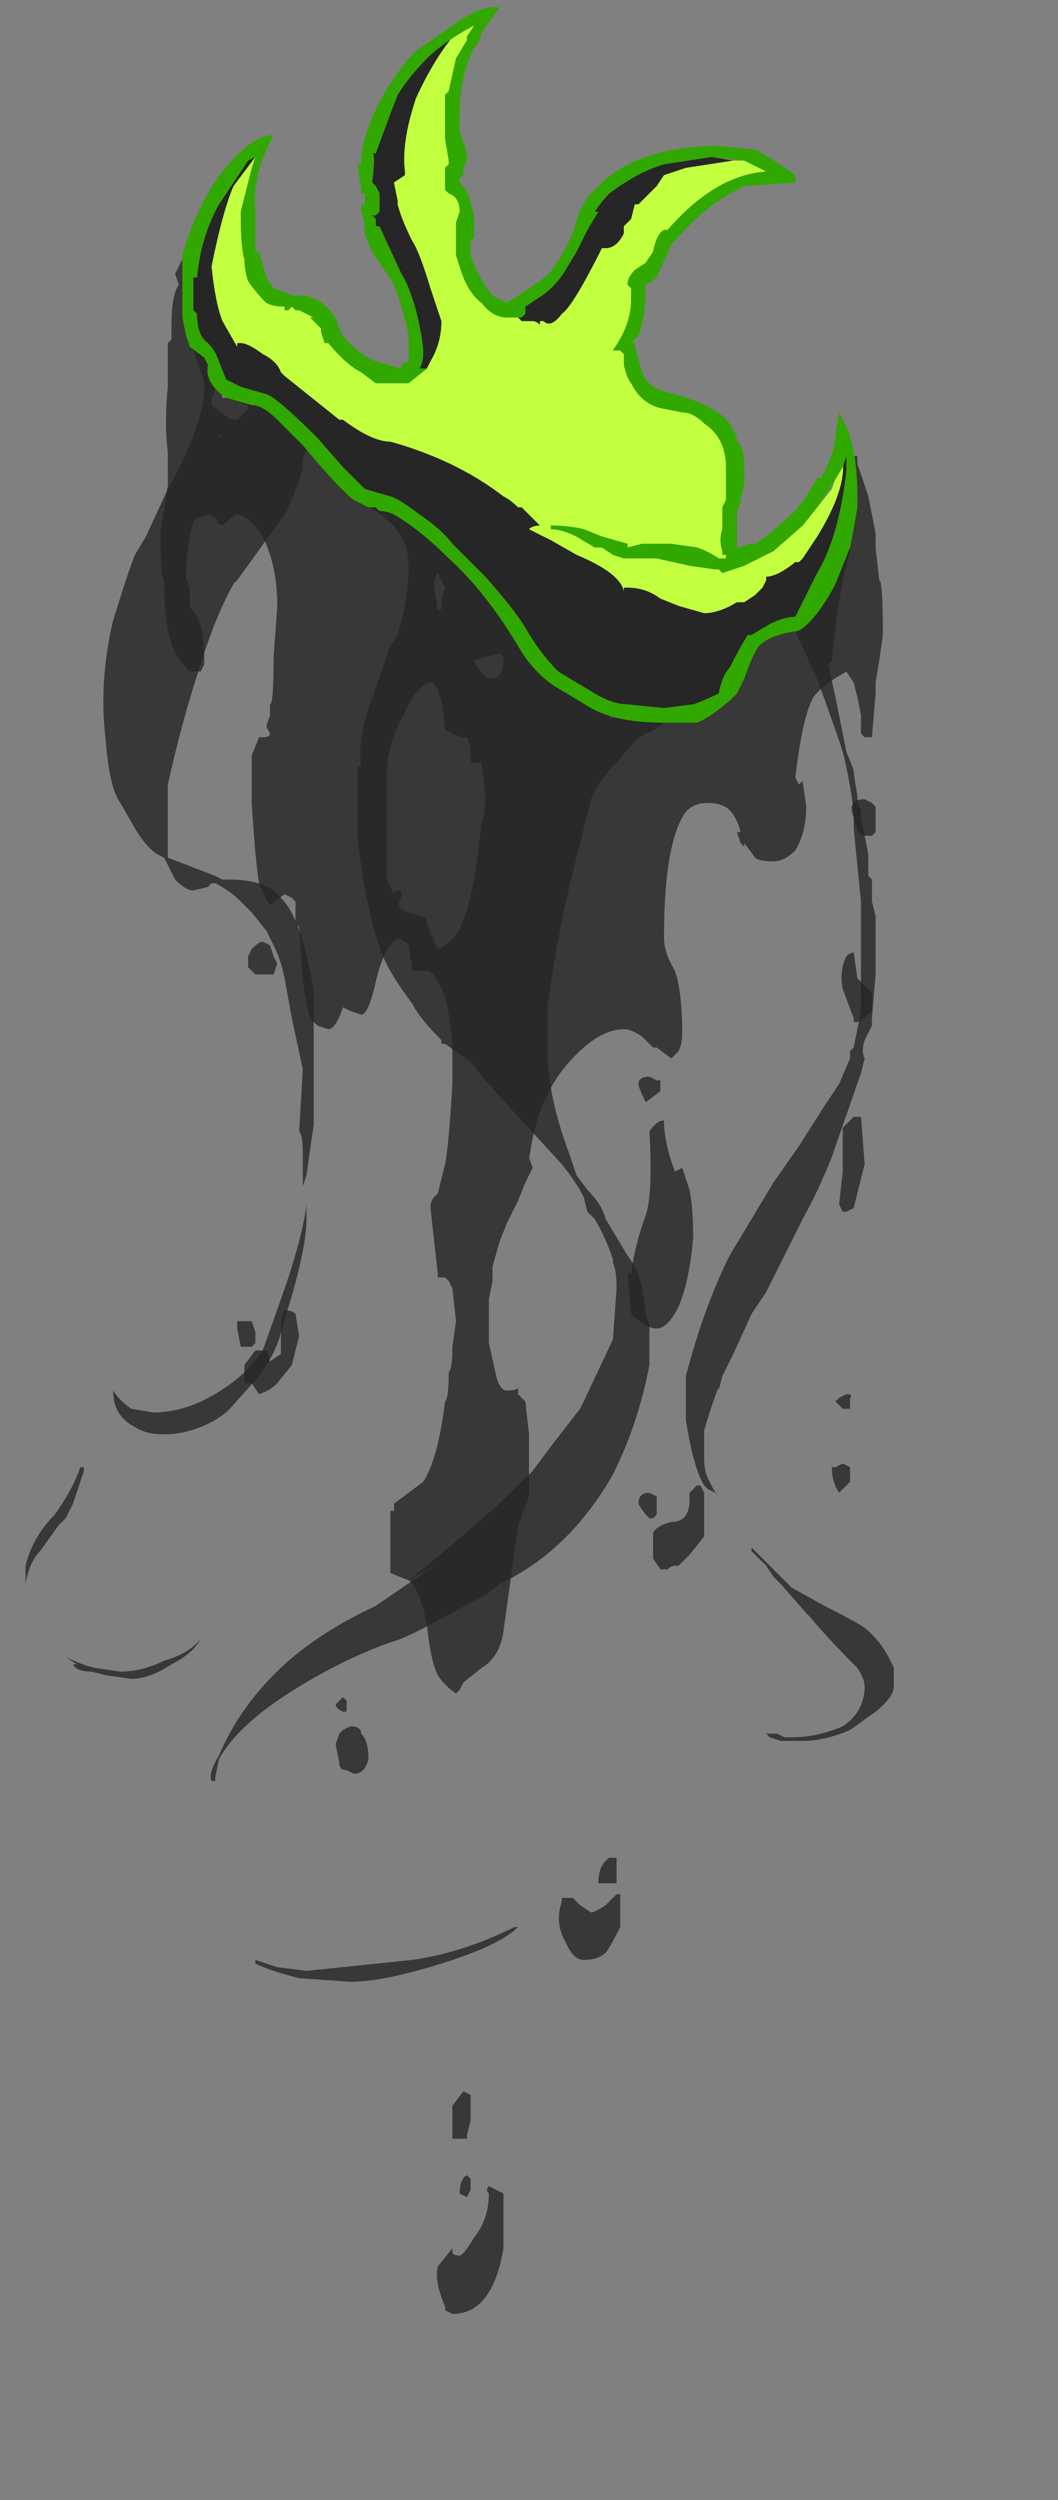 <?xml version="1.0" encoding="UTF-8" standalone="no"?>
<svg xmlns:ffdec="https://www.free-decompiler.com/flash" xmlns:xlink="http://www.w3.org/1999/xlink" ffdec:objectType="frame" height="239.75px" width="101.5px" xmlns="http://www.w3.org/2000/svg">
  <rect width="100%" height="100%" fill="#808080" stroke="none"/>
  <g transform="matrix(1.0, 0.0, 0.0, 1.0, 47.6, 34.3)">
    <use ffdec:characterId="3932" height="31.6" transform="matrix(7.0, 0.0, 0.0, 7.0, -45.15, -33.6)" width="11.9" xlink:href="#shape0"/>
  </g>
  <defs>
    <g id="shape0" transform="matrix(1.0, 0.0, 0.0, 1.0, 6.45, 4.8)">
      <path d="M1.85 -1.9 L1.75 -1.8 1.75 -1.7 Q1.65 -1.5 1.5 -1.5 L1.45 -1.5 Q1.05 -0.7 0.9 -0.6 0.75 -0.4 0.65 -0.5 L0.6 -0.5 0.6 -0.45 Q0.55 -0.5 0.5 -0.5 L0.35 -0.5 0.3 -0.55 0.35 -0.55 0.4 -0.6 0.4 -0.7 0.55 -0.8 Q0.8 -0.95 0.95 -1.2 L1.1 -1.45 1.25 -1.75 1.4 -2.0 1.35 -2.0 Q1.45 -2.15 1.55 -2.25 1.95 -2.55 2.3 -2.65 L2.95 -2.75 3.25 -2.7 2.6 -2.6 2.3 -2.5 2.2 -2.35 1.95 -2.1 1.9 -2.1 1.85 -1.9 M4.8 1.35 L4.8 1.55 Q4.7 2.45 4.4 2.95 L4.1 3.55 Q3.95 3.55 3.75 3.65 L3.5 3.8 3.45 3.8 Q3.35 3.95 3.2 4.25 3.1 4.35 3.05 4.6 2.85 4.7 2.7 4.75 L2.3 4.8 1.8 4.75 Q1.6 4.75 1.35 4.6 L0.85 4.3 Q0.6 4.05 0.4 3.7 0.25 3.45 -0.15 3.0 L-0.6 2.55 Q-0.75 2.35 -1.05 2.15 -1.3 1.95 -1.45 1.9 L-1.8 1.8 -2.1 1.5 -2.45 1.1 Q-3.0 0.55 -3.15 0.5 L-3.5 0.4 Q-3.6 0.35 -3.7 0.3 L-3.8 0.05 Q-3.85 -0.1 -3.95 -0.2 -4.1 -0.3 -4.1 -0.6 L-4.15 -0.65 -4.15 -1.1 -4.1 -1.1 Q-4.05 -1.65 -3.8 -2.1 L-3.4 -2.7 -3.3 -2.75 -3.6 -2.35 Q-3.75 -2.0 -3.9 -1.25 -3.85 -0.75 -3.75 -0.5 L-3.55 -0.15 -3.55 -0.2 -3.5 -0.2 Q-3.4 -0.2 -3.2 -0.05 -3.0 0.05 -2.95 0.2 L-2.9 0.25 -2.15 0.85 -2.1 0.85 Q-1.7 1.15 -1.45 1.15 -0.55 1.4 0.1 1.9 0.2 1.95 0.3 2.05 L0.35 2.05 0.6 2.3 Q0.5 2.3 0.45 2.35 L0.75 2.5 1.1 2.7 Q1.7 2.95 1.75 3.2 L1.75 3.15 1.8 3.15 Q2.05 3.15 2.25 3.3 L2.5 3.4 2.85 3.5 Q3.05 3.5 3.3 3.35 L3.4 3.35 3.55 3.25 3.65 3.15 3.7 3.05 3.7 3.0 Q3.85 3.0 4.1 2.8 L4.15 2.8 4.2 2.75 4.4 2.45 Q4.8 1.8 4.75 1.4 L4.8 1.35 M-0.55 -4.45 Q-0.85 -4.1 -1.1 -3.55 -1.3 -2.95 -1.25 -2.55 L-1.25 -2.5 -1.4 -2.4 -1.35 -2.15 -1.35 -2.1 Q-1.3 -1.9 -1.15 -1.6 -1.05 -1.45 -0.9 -0.95 L-0.75 -0.5 Q-0.75 -0.2 -0.9 0.05 L-0.95 0.15 -1.05 0.15 Q-1.0 0.05 -1.0 -0.05 -1.0 -0.25 -1.1 -0.65 -1.2 -1.0 -1.3 -1.15 L-1.6 -1.8 -1.65 -1.8 -1.65 -1.9 -1.7 -1.95 -1.65 -1.95 -1.6 -2.0 -1.6 -2.25 -1.65 -2.35 -1.7 -2.4 Q-1.65 -2.8 -1.7 -2.8 L-1.65 -2.8 Q-1.45 -3.35 -1.35 -3.6 -1.2 -3.85 -0.9 -4.15 L-0.55 -4.45" fill="#262626" fill-rule="evenodd" stroke="none"/>
      <path d="M1.85 -1.9 L1.9 -2.1 1.95 -2.1 2.2 -2.35 2.3 -2.5 2.6 -2.6 3.25 -2.7 3.4 -2.7 Q3.6 -2.7 3.7 -2.65 L3.65 -2.6 3.7 -2.55 Q3.0 -2.5 2.35 -1.75 L2.3 -1.75 Q2.2 -1.7 2.15 -1.45 L2.05 -1.3 1.9 -1.2 Q1.8 -1.1 1.8 -1.0 L1.85 -0.95 1.85 -0.8 Q1.85 -0.45 1.6 -0.1 L1.7 -0.1 1.75 -0.05 1.75 0.1 Q1.8 0.3 1.85 0.35 2.0 0.65 2.3 0.7 L2.55 0.75 Q2.7 0.75 2.85 0.9 3.15 1.1 3.15 1.5 L3.15 1.95 3.1 2.05 3.1 2.35 Q3.05 2.5 3.1 2.65 L3.1 2.7 3.15 2.7 3.15 2.75 3.05 2.75 Q2.9 2.65 2.75 2.6 L2.4 2.55 Q2.25 2.55 2.0 2.55 L1.8 2.6 1.8 2.55 1.45 2.45 1.2 2.35 Q1.0 2.3 0.75 2.3 L0.75 2.35 Q0.9 2.35 1.1 2.45 L1.35 2.6 1.45 2.6 1.6 2.7 1.75 2.75 2.2 2.75 2.65 2.85 3.0 2.9 3.05 2.9 3.1 2.95 3.4 2.85 3.8 2.65 4.2 2.3 4.6 1.8 4.65 1.65 Q4.7 1.4 4.75 1.3 L4.75 1.4 Q4.8 1.8 4.4 2.45 L4.2 2.75 4.15 2.8 4.1 2.8 Q3.85 3.0 3.7 3.0 L3.7 3.05 3.65 3.15 3.55 3.25 3.4 3.35 3.3 3.35 Q3.05 3.5 2.85 3.5 L2.5 3.4 2.25 3.3 Q2.05 3.15 1.8 3.15 L1.75 3.15 1.75 3.2 Q1.7 2.95 1.1 2.7 L0.75 2.5 0.45 2.35 Q0.5 2.3 0.6 2.3 L0.35 2.05 0.3 2.05 Q0.2 1.95 0.1 1.9 -0.55 1.4 -1.45 1.15 -1.7 1.15 -2.1 0.85 L-2.15 0.85 -2.9 0.25 -2.95 0.2 Q-3.0 0.05 -3.2 -0.05 -3.4 -0.2 -3.5 -0.2 L-3.55 -0.2 -3.55 -0.15 -3.75 -0.5 Q-3.85 -0.75 -3.9 -1.25 -3.75 -2.0 -3.6 -2.35 L-3.3 -2.75 -3.35 -2.6 -3.5 -2.0 -3.5 -1.95 Q-3.5 -1.5 -3.45 -1.35 -3.45 -1.2 -3.4 -1.05 -3.3 -0.9 -3.15 -0.75 -3.05 -0.7 -2.9 -0.7 L-2.9 -0.65 -2.85 -0.65 -2.8 -0.7 -2.75 -0.65 -2.7 -0.65 -2.5 -0.55 -2.55 -0.55 -2.4 -0.4 -2.4 -0.35 -2.35 -0.2 -2.3 -0.2 Q-2.05 0.1 -1.85 0.2 L-1.65 0.35 -1.2 0.35 Q-1.15 0.3 -0.95 0.15 L-0.9 0.05 Q-0.75 -0.2 -0.75 -0.5 L-0.9 -0.95 Q-1.05 -1.45 -1.15 -1.6 -1.3 -1.9 -1.35 -2.1 L-1.35 -2.15 -1.4 -2.4 -1.25 -2.5 -1.25 -2.55 Q-1.3 -2.95 -1.1 -3.55 -0.85 -4.1 -0.55 -4.45 L-0.35 -4.6 -0.3 -4.55 -0.4 -4.4 -0.4 -4.35 -0.55 -4.1 -0.65 -3.65 -0.7 -3.6 -0.7 -3.3 Q-0.7 -3.15 -0.7 -3.0 L-0.65 -2.7 -0.65 -2.65 -0.7 -2.6 -0.7 -2.3 -0.65 -2.25 Q-0.5 -2.2 -0.5 -2.0 L-0.55 -1.85 -0.55 -1.4 -0.5 -1.25 Q-0.4 -0.9 -0.2 -0.75 -0.1 -0.65 0.0 -0.6 L0.15 -0.6 0.25 -0.55 0.3 -0.55 0.35 -0.5 0.5 -0.5 Q0.55 -0.5 0.6 -0.45 L0.6 -0.5 0.65 -0.5 Q0.75 -0.4 0.9 -0.6 1.05 -0.7 1.45 -1.5 L1.5 -1.5 Q1.65 -1.5 1.75 -1.7 L1.75 -1.8 1.85 -1.9" fill="#c1ff3f" fill-rule="evenodd" stroke="none"/>
      <path d="M3.9 16.8 L3.8 16.7 3.7 16.55 3.5 16.35 3.5 16.3 4.05 16.85 4.5 17.1 Q4.9 17.3 5.05 17.4 5.3 17.6 5.45 17.95 L5.45 18.2 Q5.45 18.35 5.2 18.55 L4.85 18.8 Q4.5 18.95 4.2 18.95 L3.9 18.95 3.75 18.9 3.7 18.85 3.85 18.85 3.95 18.9 4.05 18.9 Q4.4 18.9 4.75 18.75 5.05 18.55 5.05 18.2 5.05 18.1 4.95 17.95 4.55 17.55 4.3 17.25 L4.25 17.2 3.9 16.8 M4.9 6.1 L4.9 6.1 M4.8 2.5 L4.85 2.65 Q4.7 3.15 4.6 4.15 L4.55 4.2 4.65 4.65 4.8 5.4 4.9 5.65 Q4.9 5.7 4.95 6.0 L4.95 6.1 5.0 6.2 5.0 6.3 5.1 6.8 5.1 7.1 5.15 7.15 5.15 7.45 5.2 7.65 5.2 8.45 5.15 9.05 5.15 9.15 5.05 9.35 Q5.0 9.5 5.05 9.6 L5.0 9.8 4.6 10.95 Q4.4 11.45 4.2 11.8 L3.7 12.8 3.5 13.1 3.25 13.65 3.1 13.95 3.05 14.15 3.05 14.1 Q2.95 14.35 2.85 14.7 L2.85 15.05 Q2.85 15.25 2.9 15.35 L2.95 15.45 Q3.0 15.55 3.05 15.6 L3.0 15.55 2.9 15.5 2.85 15.45 Q2.7 15.2 2.6 14.55 L2.6 13.95 Q2.85 13.0 3.2 12.3 L3.8 11.3 4.15 10.8 4.5 10.25 4.7 9.95 4.85 9.6 4.85 9.5 4.9 9.45 5.0 8.95 5.0 7.45 4.9 6.45 4.9 6.2 Q4.8 5.5 4.7 5.25 L4.65 5.1 4.4 4.4 4.1 3.75 4.0 3.6 Q4.25 3.55 4.45 3.15 L4.45 3.3 4.5 3.3 4.6 3.05 Q4.7 2.65 4.8 2.5" fill="#262626" fill-opacity="0.8" fill-rule="evenodd" stroke="none"/>
      <path d="M0.25 21.5 L0.3 21.5 Q0.05 21.75 -0.75 22.0 -1.55 22.25 -2.0 22.25 L-2.7 22.2 Q-3.1 22.1 -3.3 22.0 L-3.3 21.95 -3.0 22.05 -2.6 22.1 -1.15 21.95 Q-0.45 21.85 0.25 21.5 M2.05 5.15 L1.9 5.25 1.65 5.55 Q1.4 5.8 1.3 6.05 L1.05 7.05 Q0.85 7.85 0.7 8.9 L0.7 9.45 Q0.7 10.1 1.0 10.9 L1.1 11.2 1.25 11.4 Q1.45 11.6 1.5 11.8 L1.8 12.3 Q1.95 12.5 2.0 12.75 L2.05 13.1 2.1 13.25 2.1 13.8 Q1.95 14.6 1.6 15.3 1.0 16.35 0.05 16.8 L-0.15 16.95 -0.8 17.3 Q-1.25 17.55 -1.45 17.6 -2.15 17.85 -2.85 18.3 -3.55 18.75 -3.8 19.2 L-3.85 19.45 -3.85 19.5 -3.9 19.5 Q-3.95 19.4 -3.8 19.15 -3.5 18.45 -2.9 17.9 -2.4 17.45 -1.65 17.1 L-0.85 16.55 -1.2 16.75 Q-0.45 16.15 0.15 15.6 L0.5 15.25 0.8 14.85 1.15 14.4 1.2 14.3 1.6 13.45 1.65 12.75 Q1.65 12.5 1.6 12.4 L1.6 12.35 Q1.5 12.05 1.35 11.8 L1.25 11.7 1.2 11.5 Q1.1 11.3 0.9 11.05 L0.35 10.45 -0.15 9.9 -0.35 9.65 -0.7 9.4 -0.75 9.4 -0.75 9.35 Q-1.05 9.05 -1.15 8.85 -1.45 8.45 -1.55 8.2 -1.75 7.75 -1.9 6.6 L-1.9 5.6 -1.85 5.6 Q-1.9 5.25 -1.75 4.8 L-1.45 3.95 -1.35 3.8 Q-1.2 3.25 -1.2 2.9 -1.2 2.6 -1.3 2.45 L-1.4 2.3 -1.65 2.1 -1.9 1.95 -1.85 1.95 Q-2.0 1.9 -1.85 1.9 -1.75 1.9 -1.55 2.05 -1.25 2.15 -0.8 2.5 -0.5 2.75 -0.4 2.9 L-0.35 2.85 Q0.1 3.7 0.65 4.2 1.15 4.7 1.6 4.8 L1.55 4.95 1.85 4.9 2.35 4.95 Q2.2 5.1 2.05 5.15" fill="#262626" fill-opacity="0.8" fill-rule="evenodd" stroke="none"/>
      <path d="M-4.05 17.55 Q-4.15 17.75 -4.45 17.9 -4.75 18.1 -5.0 18.1 L-5.35 18.05 -5.55 18.0 Q-5.75 18.0 -5.8 17.9 L-5.75 17.9 -5.9 17.8 Q-5.7 17.9 -5.5 17.95 L-5.15 18.0 Q-4.85 18.0 -4.55 17.85 -4.2 17.75 -4.05 17.55 M-5.7 15.2 L-5.65 15.2 -5.65 15.25 -5.8 15.7 -5.9 15.9 -6.0 16.0 -6.25 16.35 Q-6.4 16.5 -6.45 16.8 L-6.45 16.55 Q-6.35 16.15 -6.05 15.85 -5.8 15.5 -5.7 15.2 M-3.2 13.6 L-2.95 12.9 Q-2.65 12.05 -2.6 11.6 L-2.6 11.8 Q-2.6 12.15 -2.8 12.85 L-2.95 13.35 Q-3.0 13.6 -3.25 13.95 L-3.65 14.4 Q-3.8 14.55 -4.05 14.65 -4.3 14.75 -4.55 14.75 -4.8 14.75 -4.95 14.65 -5.25 14.5 -5.25 14.15 -5.15 14.3 -5.0 14.4 L-4.7 14.45 Q-4.2 14.45 -3.7 14.1 -3.4 13.9 -3.2 13.6 M-3.8 1.1 L-3.75 1.05 -3.8 1.05 -3.8 1.1 M-4.1 -0.15 L-4.0 -0.15 -3.9 0.0 -3.75 0.55 -3.55 0.55 Q-3.5 0.55 -3.45 0.6 L-3.45 0.55 -3.3 0.6 Q-3.05 0.7 -3.0 0.75 L-2.55 1.1 -2.65 1.4 -2.65 1.45 Q-2.65 1.65 -2.9 2.15 L-3.55 3.05 -3.6 3.1 Q-3.85 3.55 -4.05 4.2 -4.3 4.95 -4.5 5.85 L-4.5 6.85 -3.85 7.1 -3.75 7.15 -3.65 7.15 Q-3.15 7.15 -2.95 7.4 -2.65 7.7 -2.5 8.7 L-2.5 10.5 -2.6 11.2 -2.65 11.35 -2.65 10.9 Q-2.65 10.65 -2.7 10.6 L-2.65 9.75 -2.8 9.05 -2.9 8.5 Q-2.95 8.25 -3.05 8.05 L-3.15 7.85 -3.35 7.6 -3.5 7.45 Q-3.65 7.3 -3.85 7.2 L-3.9 7.2 -3.95 7.25 -4.15 7.3 Q-4.25 7.3 -4.4 7.15 L-4.55 6.85 -4.65 6.8 Q-4.8 6.7 -4.95 6.45 L-5.15 6.1 Q-5.3 5.9 -5.35 5.25 -5.45 4.45 -5.25 3.6 -5.05 2.95 -4.95 2.7 L-4.8 2.45 -4.5 1.8 Q-4.0 0.9 -4.0 0.4 -4.0 0.3 -4.1 0.05 L-4.2 -0.25 -4.1 -0.1 -4.1 -0.15" fill="#262626" fill-opacity="0.8" fill-rule="evenodd" stroke="none"/>
      <path d="M1.65 20.8 L1.65 20.9 1.4 20.9 Q1.4 20.65 1.55 20.55 L1.65 20.55 1.65 20.8 M1.05 21.1 L1.15 21.2 1.3 21.3 Q1.35 21.3 1.5 21.2 L1.65 21.05 1.7 21.05 1.7 21.5 Q1.55 21.8 1.5 21.85 1.4 21.95 1.2 21.95 1.05 21.95 0.95 21.7 0.8 21.45 0.9 21.15 L0.9 21.1 1.05 21.1 M2.75 15.55 L2.75 15.55 M2.75 15.45 L2.8 15.45 2.85 15.55 2.85 16.15 2.65 16.4 2.5 16.55 2.45 16.55 Q2.4 16.55 2.35 16.6 L2.25 16.6 2.15 16.45 2.15 16.1 Q2.2 16.0 2.4 15.95 2.65 15.95 2.65 15.65 2.65 15.6 2.65 15.55 L2.75 15.45 M1.95 15.7 Q1.95 15.55 2.1 15.55 L2.2 15.6 2.2 15.85 2.15 15.9 2.1 15.9 Q2.0 15.8 1.95 15.7 M4.75 15.15 L4.85 15.2 4.85 15.4 4.7 15.55 Q4.6 15.4 4.6 15.2 L4.65 15.2 4.75 15.15 M4.65 14.3 L4.7 14.25 4.8 14.2 Q4.9 14.2 4.85 14.25 L4.85 14.4 4.75 14.4 4.65 14.3 M2.1 10.6 Q2.2 10.45 2.3 10.45 2.3 10.75 2.45 11.15 L2.55 11.1 2.65 11.4 Q2.7 11.65 2.7 12.05 2.65 12.65 2.5 13.0 2.35 13.3 2.2 13.3 2.05 13.3 1.85 13.1 L1.8 12.55 1.85 12.55 Q1.9 12.15 2.05 11.75 2.15 11.45 2.1 10.6 M1.95 9.95 Q1.95 9.85 2.1 9.85 L2.2 9.9 2.25 9.9 2.25 10.05 2.05 10.2 Q1.95 10.0 1.95 9.95 M4.75 10.55 Q4.85 10.45 4.9 10.4 L5.0 10.4 5.05 11.05 4.9 11.65 4.8 11.7 4.75 11.7 4.7 11.6 4.75 11.15 4.75 10.55 M4.9 8.15 L4.95 8.5 5.15 8.7 5.15 8.95 Q5.0 9.1 4.95 9.1 L4.9 9.1 4.9 9.05 4.75 8.65 Q4.7 8.4 4.8 8.2 4.85 8.15 4.9 8.15 M4.9 6.3 Q4.8 6.05 5.05 6.05 L5.15 6.1 5.2 6.15 5.2 6.5 5.15 6.55 5.05 6.55 Q4.95 6.55 4.9 6.3 M-0.1 25.05 L0.1 25.15 0.1 25.9 Q-0.05 26.8 -0.6 26.8 L-0.7 26.75 -0.7 26.7 Q-0.85 26.35 -0.8 26.15 L-0.6 25.9 -0.6 25.95 Q-0.6 26.0 -0.5 26.0 -0.45 26.0 -0.3 25.75 -0.1 25.5 -0.1 25.15 -0.15 25.1 -0.1 25.05 M-0.35 24.95 L-0.35 25.1 -0.4 25.2 -0.5 25.15 Q-0.5 24.95 -0.4 24.9 L-0.35 24.95 M-0.6 23.95 L-0.45 23.75 -0.35 23.8 -0.35 24.15 -0.4 24.35 -0.4 24.4 Q-0.45 24.4 -0.5 24.4 L-0.6 24.4 -0.6 23.95 M-2.15 19.25 L-2.2 19.0 -2.15 18.85 -2.1 18.8 -2.0 18.75 Q-1.85 18.75 -1.85 18.85 -1.75 18.95 -1.75 19.2 -1.8 19.4 -1.95 19.4 L-2.05 19.35 Q-2.15 19.35 -2.15 19.25 M-2.05 18.4 L-2.05 18.55 -2.1 18.55 Q-2.2 18.5 -2.2 18.45 L-2.1 18.35 -2.05 18.4 M-2.95 13.2 L-2.9 13.05 Q-2.8 13.05 -2.75 13.1 L-2.7 13.4 -2.8 13.8 -3.0 14.05 Q-3.1 14.15 -3.25 14.2 L-3.35 14.05 -3.45 14.05 -3.45 13.8 -3.3 13.6 -3.15 13.6 -3.1 13.75 -2.95 13.65 -2.95 13.2 M-3.55 13.2 L-3.35 13.2 -3.3 13.35 -3.3 13.5 -3.35 13.55 -3.5 13.55 -3.55 13.3 -3.55 13.2 M-3.2 8.0 L-3.1 8.05 -3.05 8.2 -3.0 8.3 -3.05 8.45 -3.3 8.45 -3.4 8.35 -3.4 8.2 -3.35 8.1 Q-3.25 8.0 -3.2 8.0 M-0.9 4.45 Q-1.05 4.45 -1.25 4.85 -1.5 5.3 -1.5 5.7 L-1.5 7.15 -1.4 7.35 Q-1.4 7.3 -1.3 7.3 L-1.3 7.4 Q-1.4 7.55 -1.2 7.6 L-1.05 7.65 Q-0.95 7.65 -0.95 7.75 L-0.85 8.0 -0.8 8.1 Q-0.55 8.0 -0.45 7.7 -0.3 7.35 -0.2 6.35 -0.15 6.3 -0.15 5.95 L-0.2 5.55 -0.35 5.55 -0.35 5.35 -0.4 5.2 -0.5 5.2 -0.7 5.1 -0.75 4.7 -0.8 4.55 Q-0.85 4.45 -0.9 4.45 M-0.15 4.1 L-0.3 4.15 Q-0.25 4.3 -0.1 4.4 0.1 4.4 0.1 4.15 L0.1 4.1 0.05 4.05 -0.15 4.1 M-3.5 0.8 L-3.4 0.7 -3.4 0.65 -3.7 0.55 -3.85 0.4 -3.85 0.45 -3.9 0.55 -3.9 0.65 -3.7 0.8 Q-3.65 0.85 -3.55 0.85 L-3.5 0.8 M-0.8 2.95 Q-0.85 3.0 -0.85 3.15 L-0.8 3.45 -0.75 3.45 -0.75 3.3 -0.7 3.15 -0.8 2.95 M-4.25 -0.35 L-4.25 -0.35 M-4.3 -0.55 L-4.3 -0.55 M-4.5 -0.2 L-4.45 -0.25 -4.45 -0.45 Q-4.45 -0.85 -4.35 -1.0 L-4.4 -1.15 -4.3 -1.35 -4.3 -1.4 -4.2 -1.7 -4.15 -1.4 -4.15 -0.65 -4.1 -0.6 Q-4.1 -0.3 -3.95 -0.2 -3.85 -0.1 -3.8 0.05 L-3.7 0.3 Q-3.6 0.35 -3.5 0.4 L-3.15 0.5 Q-3.0 0.55 -2.45 1.1 L-2.1 1.5 -1.8 1.8 -1.45 1.9 Q-1.3 1.95 -1.05 2.15 -0.75 2.35 -0.6 2.55 L-0.15 3.0 Q0.25 3.45 0.4 3.7 0.6 4.05 0.85 4.3 L1.35 4.6 Q1.6 4.75 1.8 4.75 L2.3 4.8 2.7 4.75 Q2.85 4.7 3.05 4.6 3.1 4.35 3.2 4.25 3.35 3.95 3.45 3.8 L3.5 3.8 3.75 3.65 Q3.95 3.55 4.1 3.55 L4.4 2.95 Q4.7 2.45 4.8 1.55 L4.8 0.95 Q4.85 1.1 4.9 1.3 L4.9 1.35 4.95 1.35 4.95 1.45 5.1 1.9 5.2 2.4 5.2 2.6 5.25 3.05 Q5.3 3.05 5.3 3.8 L5.25 4.15 5.2 4.45 5.2 4.6 5.15 5.2 5.05 5.2 5.0 5.15 5.0 4.9 4.95 4.65 4.9 4.45 4.8 4.3 Q4.45 4.5 4.35 4.65 4.2 4.9 4.1 5.75 L4.15 5.85 4.2 5.8 4.25 6.15 Q4.25 6.5 4.1 6.75 3.95 6.9 3.8 6.9 3.6 6.9 3.55 6.85 L3.4 6.65 3.4 6.7 3.35 6.65 3.3 6.5 3.35 6.5 Q3.3 6.3 3.2 6.2 3.1 6.1 2.9 6.1 2.65 6.1 2.55 6.3 2.3 6.75 2.3 7.95 2.3 8.15 2.45 8.4 2.55 8.7 2.55 9.25 2.55 9.4 2.5 9.5 L2.4 9.6 2.2 9.45 2.15 9.45 2.0 9.3 Q1.85 9.2 1.75 9.2 1.4 9.2 1.0 9.65 0.55 10.15 0.45 11.0 L0.45 10.95 0.5 11.1 0.4 11.3 0.3 11.55 0.15 11.85 0.05 12.1 -0.05 12.45 -0.05 12.65 -0.1 12.9 -0.1 13.5 0.0 13.95 Q0.05 14.15 0.15 14.15 0.3 14.15 0.3 14.1 L0.3 14.2 0.4 14.3 0.45 14.75 0.45 15.6 0.3 16.0 0.1 17.45 Q0.05 17.8 -0.2 17.95 L-0.45 18.15 -0.5 18.25 -0.55 18.3 Q-0.7 18.2 -0.8 18.05 -0.9 17.85 -0.95 17.35 -1.05 16.85 -1.2 16.75 L-1.45 16.65 -1.45 15.8 -1.4 15.8 -1.4 15.7 -1.0 15.4 Q-0.8 15.1 -0.7 14.3 -0.65 14.25 -0.65 13.9 -0.6 13.85 -0.6 13.55 L-0.55 13.2 -0.6 12.75 -0.65 12.65 -0.7 12.6 -0.8 12.6 -0.8 12.55 -0.9 11.65 Q-0.9 11.55 -0.85 11.5 L-0.8 11.45 -0.7 11.05 Q-0.65 10.8 -0.6 9.95 L-0.6 9.6 Q-0.6 9.15 -0.7 8.75 -0.85 8.4 -0.95 8.4 L-1.15 8.4 -1.2 8.05 -1.25 8.0 -1.35 7.95 Q-1.55 8.1 -1.65 8.55 -1.75 9.0 -1.85 9.0 L-2.0 8.95 -2.1 8.9 Q-2.2 9.2 -2.3 9.2 L-2.45 9.15 -2.55 9.05 Q-2.6 8.85 -2.65 8.55 L-2.7 7.8 -2.75 7.75 -2.75 7.45 -2.8 7.4 -2.9 7.35 -3.1 7.5 Q-3.2 7.35 -3.25 7.2 -3.3 6.9 -3.35 6.1 L-3.35 5.45 -3.25 5.2 -3.2 5.2 Q-3.1 5.2 -3.1 5.15 L-3.15 5.05 -3.1 4.9 -3.1 4.75 Q-3.05 4.75 -3.05 4.1 L-3.0 3.4 Q-3.0 2.85 -3.2 2.45 -3.4 2.15 -3.55 2.15 -3.6 2.15 -3.75 2.3 L-3.85 2.25 -3.8 2.25 Q-3.9 2.15 -3.95 2.15 L-4.1 2.2 -4.15 2.25 Q-4.25 2.6 -4.25 3.0 L-4.2 3.2 -4.2 3.4 -4.1 3.55 Q-4.0 3.7 -4.0 4.2 L-4.05 4.3 -4.2 4.3 Q-4.35 4.15 -4.4 4.05 -4.55 3.75 -4.55 3.05 -4.6 3.0 -4.6 2.4 L-4.5 1.75 -4.5 1.3 Q-4.55 0.9 -4.5 0.4 L-4.5 -0.2" fill="#262626" fill-opacity="0.8" fill-rule="evenodd" stroke="none"/>
      <path d="M0.05 -4.8 Q-0.1 -4.6 -0.2 -4.45 L-0.25 -4.3 -0.3 -4.25 Q-0.5 -3.85 -0.5 -3.35 L-0.5 -3.1 -0.45 -2.95 Q-0.4 -2.85 -0.4 -2.7 L-0.45 -2.6 -0.45 -2.5 -0.5 -2.45 -0.5 -2.4 Q-0.4 -2.3 -0.35 -2.15 -0.35 -2.1 -0.3 -1.95 L-0.3 -1.65 -0.35 -1.6 -0.35 -1.4 Q-0.25 -1.1 -0.05 -0.85 0.05 -0.8 0.15 -0.75 L0.45 -0.95 Q0.7 -1.1 0.8 -1.25 1.0 -1.55 1.1 -1.85 1.1 -1.95 1.25 -2.2 L1.45 -2.4 Q2.0 -2.9 3.05 -2.9 L3.55 -2.85 Q3.75 -2.75 4.1 -2.5 L4.1 -2.4 3.4 -2.35 Q3.2 -2.25 3.05 -2.15 2.75 -1.95 2.45 -1.6 L2.4 -1.55 2.2 -1.1 Q2.15 -1.05 2.05 -1.0 2.05 -0.55 1.95 -0.3 L1.85 -0.2 1.9 -0.2 1.9 -0.15 2.0 0.2 2.05 0.3 2.15 0.4 Q2.25 0.45 2.45 0.5 3.15 0.7 3.25 1.0 3.3 1.05 3.3 1.15 L3.35 1.2 Q3.4 1.3 3.4 1.5 L3.4 1.75 3.35 1.95 3.35 2.0 3.3 2.1 3.3 2.6 3.35 2.6 3.45 2.55 3.55 2.55 3.7 2.45 4.1 2.1 4.25 1.9 4.4 1.65 4.45 1.65 Q4.65 1.3 4.65 1.05 L4.7 0.75 4.8 0.95 Q4.95 1.3 4.95 1.9 L4.95 2.05 4.9 2.35 4.85 2.6 4.65 3.1 Q4.55 3.3 4.4 3.5 4.2 3.75 4.1 3.75 3.75 3.8 3.6 3.95 3.5 4.1 3.4 4.4 L3.3 4.6 3.2 4.7 Q2.9 4.95 2.75 5.0 L2.3 5.0 Q1.65 5.0 1.3 4.8 L0.8 4.5 Q0.5 4.3 0.3 3.95 -0.15 3.2 -0.65 2.75 -1.05 2.35 -1.4 2.15 -1.5 2.1 -1.6 2.1 L-1.65 2.05 -1.75 2.05 -1.95 1.95 Q-2.15 1.8 -2.65 1.2 L-3.0 0.85 Q-3.2 0.65 -3.35 0.65 L-3.7 0.55 Q-4.0 0.35 -3.95 0.1 L-4.0 0.0 -4.2 -0.15 -4.25 -0.3 -4.3 -0.55 -4.3 -1.4 Q-4.1 -2.1 -3.75 -2.55 -3.35 -3.05 -3.05 -3.05 L-3.1 -2.95 Q-3.35 -2.45 -3.3 -2.0 L-3.3 -1.45 -3.25 -1.45 -3.15 -1.1 -3.05 -0.95 -2.9 -0.9 -2.8 -0.85 -2.6 -0.85 Q-2.25 -0.75 -2.15 -0.4 L-2.1 -0.3 Q-1.9 -0.05 -1.65 0.05 L-1.3 0.15 -1.3 0.1 -1.2 0.05 -1.2 -0.3 Q-1.35 -1.0 -1.5 -1.15 L-1.7 -1.45 Q-1.75 -1.55 -1.8 -1.7 L-1.8 -1.8 -1.85 -2.05 -1.85 -2.1 -1.8 -2.1 -1.8 -2.25 -1.85 -2.25 -1.85 -2.3 -1.9 -2.65 -1.85 -2.65 -1.85 -2.7 Q-1.85 -2.95 -1.65 -3.4 -1.4 -3.9 -1.1 -4.2 L-0.6 -4.55 Q-0.25 -4.8 -0.05 -4.8 L0.05 -4.8 M2.3 -2.65 Q1.95 -2.55 1.55 -2.25 1.45 -2.15 1.35 -2.0 L1.4 -2.0 1.25 -1.75 1.1 -1.45 0.95 -1.2 Q0.8 -0.95 0.55 -0.8 L0.4 -0.7 0.4 -0.6 0.35 -0.55 0.15 -0.55 Q-0.05 -0.55 -0.2 -0.75 -0.4 -0.9 -0.5 -1.25 L-0.55 -1.4 -0.55 -1.85 -0.5 -2.0 Q-0.5 -2.2 -0.65 -2.25 L-0.7 -2.3 -0.7 -2.6 -0.65 -2.65 -0.65 -2.7 -0.7 -3.0 Q-0.7 -3.15 -0.7 -3.3 L-0.7 -3.6 -0.65 -3.65 -0.55 -4.1 -0.4 -4.35 -0.4 -4.4 -0.3 -4.55 Q-0.6 -4.4 -0.9 -4.15 -1.2 -3.85 -1.35 -3.6 -1.45 -3.35 -1.65 -2.8 L-1.7 -2.8 Q-1.65 -2.8 -1.7 -2.4 L-1.65 -2.35 -1.6 -2.25 -1.6 -2.0 -1.65 -1.95 -1.7 -1.95 -1.65 -1.9 -1.65 -1.8 -1.6 -1.8 -1.3 -1.15 Q-1.2 -1.0 -1.1 -0.65 -1.0 -0.25 -1.0 -0.05 -1.0 0.05 -1.05 0.15 L-0.95 0.15 -1.2 0.35 -1.65 0.35 -1.85 0.2 Q-2.05 0.1 -2.3 -0.2 L-2.35 -0.2 -2.4 -0.35 -2.4 -0.4 -2.55 -0.55 -2.5 -0.55 -2.7 -0.65 -2.75 -0.65 -2.8 -0.7 -2.85 -0.65 -2.9 -0.65 -2.9 -0.7 Q-3.05 -0.7 -3.15 -0.75 -3.3 -0.9 -3.4 -1.05 -3.45 -1.2 -3.45 -1.35 -3.5 -1.5 -3.5 -1.95 L-3.5 -2.0 -3.45 -2.2 -3.3 -2.75 -3.4 -2.7 -3.8 -2.1 Q-4.05 -1.65 -4.1 -1.1 L-4.15 -1.1 -4.15 -0.65 -4.1 -0.6 Q-4.1 -0.3 -3.95 -0.2 -3.85 -0.1 -3.8 0.05 L-3.7 0.3 Q-3.6 0.35 -3.5 0.4 L-3.15 0.5 Q-3.0 0.55 -2.45 1.1 L-2.1 1.5 -1.8 1.8 -1.45 1.9 Q-1.3 1.95 -1.05 2.15 -0.75 2.35 -0.6 2.55 L-0.15 3.0 Q0.25 3.45 0.4 3.7 0.6 4.05 0.85 4.3 L1.35 4.6 Q1.6 4.75 1.8 4.75 L2.3 4.8 2.7 4.75 Q2.85 4.7 3.05 4.6 3.1 4.35 3.2 4.25 3.35 3.95 3.45 3.8 L3.5 3.8 3.75 3.65 Q3.95 3.55 4.1 3.55 L4.4 2.95 Q4.7 2.45 4.8 1.55 L4.8 1.35 4.75 1.5 4.6 1.75 4.4 2.05 4.2 2.3 3.8 2.65 3.4 2.85 3.1 2.95 3.05 2.9 3.0 2.9 2.65 2.85 2.2 2.75 1.75 2.75 1.6 2.7 1.45 2.6 1.35 2.6 1.1 2.45 Q0.9 2.35 0.75 2.35 L0.75 2.3 Q1.0 2.3 1.2 2.35 L1.45 2.45 1.8 2.55 1.8 2.6 2.0 2.55 Q2.25 2.55 2.4 2.55 L2.75 2.6 Q2.9 2.65 3.05 2.75 L3.15 2.75 3.15 2.7 3.1 2.7 3.1 2.65 Q3.05 2.5 3.1 2.35 L3.1 2.05 3.15 1.95 3.15 1.5 Q3.15 1.1 2.85 0.9 2.7 0.75 2.55 0.75 L2.3 0.7 Q2.0 0.65 1.85 0.35 1.8 0.3 1.75 0.1 L1.75 -0.05 1.7 -0.1 1.6 -0.1 Q1.85 -0.45 1.85 -0.8 L1.85 -0.95 1.8 -1.0 Q1.8 -1.1 1.9 -1.2 L2.05 -1.3 2.15 -1.45 Q2.2 -1.7 2.3 -1.75 L2.35 -1.75 Q3.0 -2.5 3.7 -2.55 L3.4 -2.7 2.95 -2.75 2.3 -2.65" fill="#31a800" fill-rule="evenodd" stroke="none"/>
    </g>
  </defs>
</svg>
